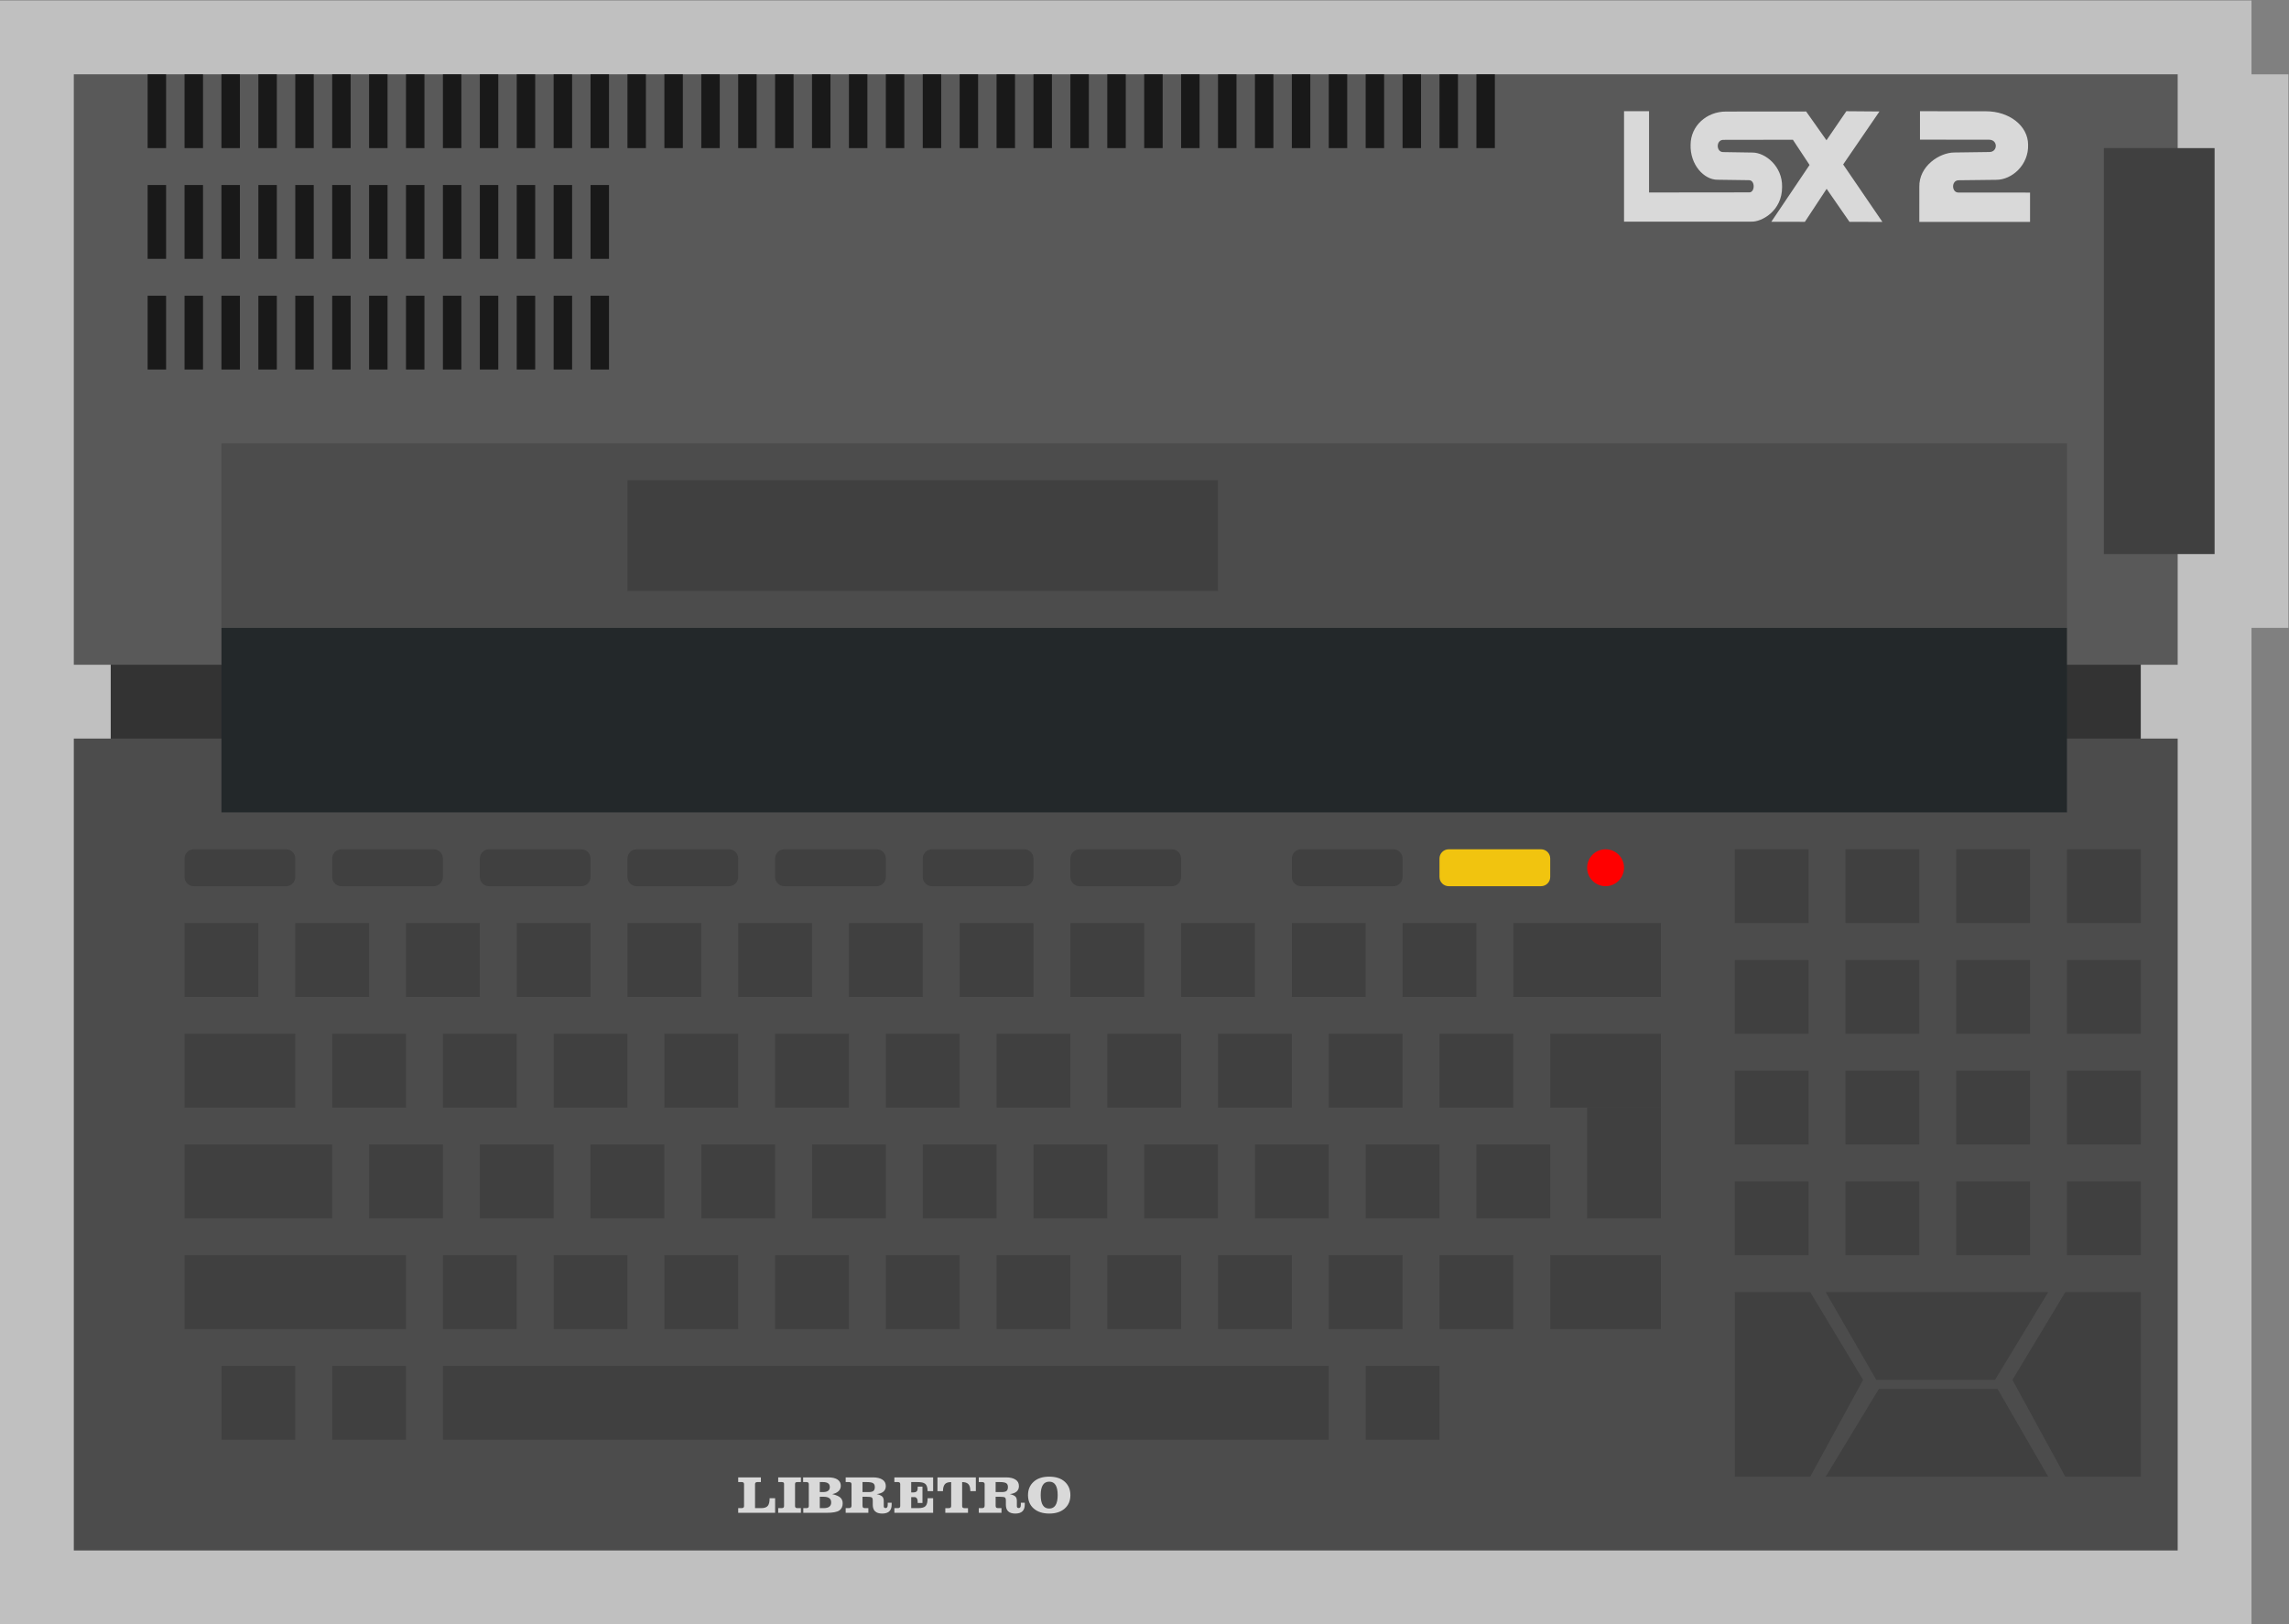 <?xml version="1.0" encoding="UTF-8" standalone="no"?>
<svg
   xmlns:dc="http://purl.org/dc/elements/1.1/"
   xmlns:cc="http://creativecommons.org/ns#"
   xmlns:rdf="http://www.w3.org/1999/02/22-rdf-syntax-ns#"
   xmlns:svg="http://www.w3.org/2000/svg"
   xmlns="http://www.w3.org/2000/svg"
   viewBox="0 0 330.667 234.667"
   height="234.667"
   width="330.667"
   xml:space="preserve"
   id="svg2"
   version="1.1"><rect x="0" y="0" width="330.667" height="234.667" fill="#808080" stroke="none"/><defs
     id="defs6"><clipPath
       id="clipPath18"
       clipPathUnits="userSpaceOnUse"><path
         id="path16"
         d="M 0,256 H 256 V 0 H 0 Z" /></clipPath><clipPath
       id="clipPath26"
       clipPathUnits="userSpaceOnUse"><path
         id="path24"
         d="M 4,216 H 252 V 40 H 4 Z" /></clipPath><clipPath
       id="clipPath46"
       clipPathUnits="userSpaceOnUse"><path
         id="path44"
         d="M 0,256 H 256 V 0 H 0 Z" /></clipPath></defs><g
     transform="matrix(1.333,0,0,-1.333,-5.333,288)"
     id="g10"><g
       id="g12"><g
         clip-path="url(#clipPath18)"
         id="g14"><g
           id="g20"><g
             id="g22" /><g
             id="g32"><g
               style="opacity:0.5"
               id="g30"
               clip-path="url(#clipPath26)"><path
                 id="path28"
                 style="fill:#ffffff;fill-opacity:1;fill-rule:nonzero;stroke:none"
                 d="m 237.458,136 v 0 8 0 z M 248,208 v 8 H 240 4 v -8 -64 -8 -88 -8 h 8 228 8 v 8 88 8 4 h 4 v 8 44 8 z" /></g></g></g></g></g><path
       id="path34"
       style="fill:#333333;fill-opacity:1;fill-rule:nonzero;stroke:none"
       d="M 236,132 H 16 v 16 h 220 z" /><path
       id="path36"
       style="fill:#4c4c4c;fill-opacity:1;fill-rule:nonzero;stroke:none"
       d="M 240,48 H 12 v 88 h 228 z" /><path
       id="path38"
       style="fill:#595959;fill-opacity:1;fill-rule:nonzero;stroke:none"
       d="M 240,144 H 12 v 64 h 228 z" /><g
       id="g40"><g
         clip-path="url(#clipPath46)"
         id="g42"><g
           transform="translate(35,120)"
           id="g48"><path
             id="path50"
             style="fill:#404040;fill-opacity:1;fill-rule:nonzero;stroke:none"
             d="m 0,0 h -10 c -0.552,0 -1,0.448 -1,1 v 2 c 0,0.552 0.448,1 1,1 H 0 C 0.552,4 1,3.552 1,3 V 1 C 1,0.448 0.552,0 0,0" /></g><g
           transform="translate(51,120)"
           id="g52"><path
             id="path54"
             style="fill:#404040;fill-opacity:1;fill-rule:nonzero;stroke:none"
             d="m 0,0 h -10 c -0.552,0 -1,0.448 -1,1 v 2 c 0,0.552 0.448,1 1,1 H 0 C 0.552,4 1,3.552 1,3 V 1 C 1,0.448 0.552,0 0,0" /></g><g
           transform="translate(67,120)"
           id="g56"><path
             id="path58"
             style="fill:#404040;fill-opacity:1;fill-rule:nonzero;stroke:none"
             d="m 0,0 h -10 c -0.552,0 -1,0.448 -1,1 v 2 c 0,0.552 0.448,1 1,1 H 0 C 0.552,4 1,3.552 1,3 V 1 C 1,0.448 0.552,0 0,0" /></g><g
           transform="translate(83,120)"
           id="g60"><path
             id="path62"
             style="fill:#404040;fill-opacity:1;fill-rule:nonzero;stroke:none"
             d="m 0,0 h -10 c -0.552,0 -1,0.448 -1,1 v 2 c 0,0.552 0.448,1 1,1 H 0 C 0.552,4 1,3.552 1,3 V 1 C 1,0.448 0.552,0 0,0" /></g><g
           transform="translate(99,120)"
           id="g64"><path
             id="path66"
             style="fill:#404040;fill-opacity:1;fill-rule:nonzero;stroke:none"
             d="m 0,0 h -10 c -0.552,0 -1,0.448 -1,1 v 2 c 0,0.552 0.448,1 1,1 H 0 C 0.552,4 1,3.552 1,3 V 1 C 1,0.448 0.552,0 0,0" /></g><g
           transform="translate(115,120)"
           id="g68"><path
             id="path70"
             style="fill:#404040;fill-opacity:1;fill-rule:nonzero;stroke:none"
             d="m 0,0 h -10 c -0.552,0 -1,0.448 -1,1 v 2 c 0,0.552 0.448,1 1,1 H 0 C 0.552,4 1,3.552 1,3 V 1 C 1,0.448 0.552,0 0,0" /></g><g
           transform="translate(131,120)"
           id="g72"><path
             id="path74"
             style="fill:#404040;fill-opacity:1;fill-rule:nonzero;stroke:none"
             d="m 0,0 h -10 c -0.552,0 -1,0.448 -1,1 v 2 c 0,0.552 0.448,1 1,1 H 0 C 0.552,4 1,3.552 1,3 V 1 C 1,0.448 0.552,0 0,0" /></g><g
           transform="translate(155,120)"
           id="g76"><path
             id="path78"
             style="fill:#404040;fill-opacity:1;fill-rule:nonzero;stroke:none"
             d="m 0,0 h -10 c -0.552,0 -1,0.448 -1,1 v 2 c 0,0.552 0.448,1 1,1 H 0 C 0.552,4 1,3.552 1,3 V 1 C 1,0.448 0.552,0 0,0" /></g><g
           transform="translate(171,120)"
           id="g80"><path
             id="path82"
             style="fill:#f1c40f;fill-opacity:1;fill-rule:nonzero;stroke:none"
             d="m 0,0 h -10 c -0.552,0 -1,0.448 -1,1 v 2 c 0,0.552 0.448,1 1,1 H 0 C 0.552,4 1,3.552 1,3 V 1 C 1,0.448 0.552,0 0,0" /></g><g
           transform="translate(180,122)"
           id="g84"><path
             id="path86"
             style="fill:#ff0000;fill-opacity:1;fill-rule:nonzero;stroke:none"
             d="m 0,0 c 0,-1.105 -0.895,-2 -2,-2 -1.105,0 -2,0.895 -2,2 0,1.105 0.895,2 2,2 1.105,0 2,-0.895 2,-2" /></g><g
           transform="translate(200.178,76)"
           id="g88"><path
             id="path90"
             style="fill:#404040;fill-opacity:1;fill-rule:nonzero;stroke:none"
             d="M 0,0 H -8.178 V -20 H 0 l 5.731,10.488 z" /></g><g
           transform="translate(227.822,76)"
           id="g92"><path
             id="path94"
             style="fill:#404040;fill-opacity:1;fill-rule:nonzero;stroke:none"
             d="M 0,0 H 8.178 V -20 H 0 l -5.731,10.488 z" /></g><g
           transform="translate(201.855,76)"
           id="g96"><path
             id="path98"
             style="fill:#404040;fill-opacity:1;fill-rule:nonzero;stroke:none"
             d="M 0,0 5.487,-9.512 H 18.348 L 24.112,0 Z" /></g><g
           transform="translate(225.967,56)"
           id="g100"><path
             id="path102"
             style="fill:#404040;fill-opacity:1;fill-rule:nonzero;stroke:none"
             d="M 0,0 -5.487,9.512 H -18.348 L -24.112,0 Z" /></g><path
           id="path104"
           style="fill:#404040;fill-opacity:1;fill-rule:nonzero;stroke:none"
           d="m 32,108 h -8 v 8 h 8 z" /><path
           id="path106"
           style="fill:#404040;fill-opacity:1;fill-rule:nonzero;stroke:none"
           d="m 44,108 h -8 v 8 h 8 z" /><path
           id="path108"
           style="fill:#404040;fill-opacity:1;fill-rule:nonzero;stroke:none"
           d="m 56,108 h -8 v 8 h 8 z" /><path
           id="path110"
           style="fill:#404040;fill-opacity:1;fill-rule:nonzero;stroke:none"
           d="m 68,108 h -8 v 8 h 8 z" /><path
           id="path112"
           style="fill:#404040;fill-opacity:1;fill-rule:nonzero;stroke:none"
           d="m 80,108 h -8 v 8 h 8 z" /><path
           id="path114"
           style="fill:#404040;fill-opacity:1;fill-rule:nonzero;stroke:none"
           d="m 92,108 h -8 v 8 h 8 z" /><path
           id="path116"
           style="fill:#404040;fill-opacity:1;fill-rule:nonzero;stroke:none"
           d="m 104,108 h -8 v 8 h 8 z" /><path
           id="path118"
           style="fill:#404040;fill-opacity:1;fill-rule:nonzero;stroke:none"
           d="m 116,108 h -8 v 8 h 8 z" /><path
           id="path120"
           style="fill:#404040;fill-opacity:1;fill-rule:nonzero;stroke:none"
           d="m 128,108 h -8 v 8 h 8 z" /><path
           id="path122"
           style="fill:#404040;fill-opacity:1;fill-rule:nonzero;stroke:none"
           d="m 140,108 h -8 v 8 h 8 z" /><path
           id="path124"
           style="fill:#404040;fill-opacity:1;fill-rule:nonzero;stroke:none"
           d="m 152,108 h -8 v 8 h 8 z" /><path
           id="path126"
           style="fill:#404040;fill-opacity:1;fill-rule:nonzero;stroke:none"
           d="m 164,108 h -8 v 8 h 8 z" /><path
           id="path128"
           style="fill:#404040;fill-opacity:1;fill-rule:nonzero;stroke:none"
           d="m 48,96 h -8 v 8 h 8 z" /><path
           id="path130"
           style="fill:#404040;fill-opacity:1;fill-rule:nonzero;stroke:none"
           d="M 36,96 H 24 v 8 h 12 z" /><path
           id="path132"
           style="fill:#404040;fill-opacity:1;fill-rule:nonzero;stroke:none"
           d="M 40,84 H 24 v 8 h 16 z" /><path
           id="path134"
           style="fill:#404040;fill-opacity:1;fill-rule:nonzero;stroke:none"
           d="M 48,72 H 24 v 8 h 24 z" /><path
           id="path136"
           style="fill:#404040;fill-opacity:1;fill-rule:nonzero;stroke:none"
           d="m 60,96 h -8 v 8 h 8 z" /><path
           id="path138"
           style="fill:#404040;fill-opacity:1;fill-rule:nonzero;stroke:none"
           d="m 72,96 h -8 v 8 h 8 z" /><path
           id="path140"
           style="fill:#404040;fill-opacity:1;fill-rule:nonzero;stroke:none"
           d="m 84,96 h -8 v 8 h 8 z" /><path
           id="path142"
           style="fill:#404040;fill-opacity:1;fill-rule:nonzero;stroke:none"
           d="m 96,96 h -8 v 8 h 8 z" /><path
           id="path144"
           style="fill:#404040;fill-opacity:1;fill-rule:nonzero;stroke:none"
           d="m 108,96 h -8 v 8 h 8 z" /><path
           id="path146"
           style="fill:#404040;fill-opacity:1;fill-rule:nonzero;stroke:none"
           d="m 120,96 h -8 v 8 h 8 z" /><path
           id="path148"
           style="fill:#404040;fill-opacity:1;fill-rule:nonzero;stroke:none"
           d="m 132,96 h -8 v 8 h 8 z" /><path
           id="path150"
           style="fill:#404040;fill-opacity:1;fill-rule:nonzero;stroke:none"
           d="m 144,96 h -8 v 8 h 8 z" /><path
           id="path152"
           style="fill:#404040;fill-opacity:1;fill-rule:nonzero;stroke:none"
           d="m 156,96 h -8 v 8 h 8 z" /><path
           id="path154"
           style="fill:#404040;fill-opacity:1;fill-rule:nonzero;stroke:none"
           d="m 168,96 h -8 v 8 h 8 z" /><path
           id="path156"
           style="fill:#404040;fill-opacity:1;fill-rule:nonzero;stroke:none"
           d="m 60,72 h -8 v 8 h 8 z" /><path
           id="path158"
           style="fill:#404040;fill-opacity:1;fill-rule:nonzero;stroke:none"
           d="M 148,60 H 52 v 8 h 96 z" /><path
           id="path160"
           style="fill:#404040;fill-opacity:1;fill-rule:nonzero;stroke:none"
           d="m 72,72 h -8 v 8 h 8 z" /><path
           id="path162"
           style="fill:#404040;fill-opacity:1;fill-rule:nonzero;stroke:none"
           d="m 84,72 h -8 v 8 h 8 z" /><path
           id="path164"
           style="fill:#404040;fill-opacity:1;fill-rule:nonzero;stroke:none"
           d="m 96,72 h -8 v 8 h 8 z" /><path
           id="path166"
           style="fill:#404040;fill-opacity:1;fill-rule:nonzero;stroke:none"
           d="m 108,72 h -8 v 8 h 8 z" /><path
           id="path168"
           style="fill:#404040;fill-opacity:1;fill-rule:nonzero;stroke:none"
           d="m 120,72 h -8 v 8 h 8 z" /><path
           id="path170"
           style="fill:#404040;fill-opacity:1;fill-rule:nonzero;stroke:none"
           d="m 132,72 h -8 v 8 h 8 z" /><path
           id="path172"
           style="fill:#404040;fill-opacity:1;fill-rule:nonzero;stroke:none"
           d="m 144,72 h -8 v 8 h 8 z" /><path
           id="path174"
           style="fill:#404040;fill-opacity:1;fill-rule:nonzero;stroke:none"
           d="m 156,72 h -8 v 8 h 8 z" /><path
           id="path176"
           style="fill:#404040;fill-opacity:1;fill-rule:nonzero;stroke:none"
           d="m 168,72 h -8 v 8 h 8 z" /><path
           id="path178"
           style="fill:#404040;fill-opacity:1;fill-rule:nonzero;stroke:none"
           d="m 52,84 h -8 v 8 h 8 z" /><path
           id="path180"
           style="fill:#404040;fill-opacity:1;fill-rule:nonzero;stroke:none"
           d="m 64,84 h -8 v 8 h 8 z" /><path
           id="path182"
           style="fill:#404040;fill-opacity:1;fill-rule:nonzero;stroke:none"
           d="m 76,84 h -8 v 8 h 8 z" /><path
           id="path184"
           style="fill:#404040;fill-opacity:1;fill-rule:nonzero;stroke:none"
           d="m 88,84 h -8 v 8 h 8 z" /><path
           id="path186"
           style="fill:#404040;fill-opacity:1;fill-rule:nonzero;stroke:none"
           d="m 100,84 h -8 v 8 h 8 z" /><path
           id="path188"
           style="fill:#404040;fill-opacity:1;fill-rule:nonzero;stroke:none"
           d="m 112,84 h -8 v 8 h 8 z" /><path
           id="path190"
           style="fill:#404040;fill-opacity:1;fill-rule:nonzero;stroke:none"
           d="m 124,84 h -8 v 8 h 8 z" /><path
           id="path192"
           style="fill:#404040;fill-opacity:1;fill-rule:nonzero;stroke:none"
           d="m 136,84 h -8 v 8 h 8 z" /><path
           id="path194"
           style="fill:#404040;fill-opacity:1;fill-rule:nonzero;stroke:none"
           d="m 148,84 h -8 v 8 h 8 z" /><path
           id="path196"
           style="fill:#404040;fill-opacity:1;fill-rule:nonzero;stroke:none"
           d="m 160,84 h -8 v 8 h 8 z" /><path
           id="path198"
           style="fill:#404040;fill-opacity:1;fill-rule:nonzero;stroke:none"
           d="m 160,60 h -8 v 8 h 8 z" /><path
           id="path200"
           style="fill:#404040;fill-opacity:1;fill-rule:nonzero;stroke:none"
           d="m 48,60 h -8 v 8 h 8 z" /><path
           id="path202"
           style="fill:#404040;fill-opacity:1;fill-rule:nonzero;stroke:none"
           d="m 36,60 h -8 v 8 h 8 z" /><path
           id="path204"
           style="fill:#404040;fill-opacity:1;fill-rule:nonzero;stroke:none"
           d="m 172,84 h -8 v 8 h 8 z" /><path
           id="path206"
           style="fill:#404040;fill-opacity:1;fill-rule:nonzero;stroke:none"
           d="m 184,84 h -8 v 12 h 8 z" /><path
           id="path208"
           style="fill:#404040;fill-opacity:1;fill-rule:nonzero;stroke:none"
           d="m 184,108 h -16 v 8 h 16 z" /><path
           id="path210"
           style="fill:#404040;fill-opacity:1;fill-rule:nonzero;stroke:none"
           d="m 184,72 h -12 v 8 h 12 z" /><path
           id="path212"
           style="fill:#404040;fill-opacity:1;fill-rule:nonzero;stroke:none"
           d="m 184,96 h -12 v 8 h 12 z" /><path
           id="path214"
           style="fill:#404040;fill-opacity:1;fill-rule:nonzero;stroke:none"
           d="m 200,116 h -8 v 8 h 8 z" /><path
           id="path216"
           style="fill:#404040;fill-opacity:1;fill-rule:nonzero;stroke:none"
           d="m 212,116 h -8 v 8 h 8 z" /><path
           id="path218"
           style="fill:#404040;fill-opacity:1;fill-rule:nonzero;stroke:none"
           d="m 224,116 h -8 v 8 h 8 z" /><path
           id="path220"
           style="fill:#404040;fill-opacity:1;fill-rule:nonzero;stroke:none"
           d="m 236,116 h -8 v 8 h 8 z" /><path
           id="path222"
           style="fill:#404040;fill-opacity:1;fill-rule:nonzero;stroke:none"
           d="m 200,104 h -8 v 8 h 8 z" /><path
           id="path224"
           style="fill:#404040;fill-opacity:1;fill-rule:nonzero;stroke:none"
           d="m 212,104 h -8 v 8 h 8 z" /><path
           id="path226"
           style="fill:#404040;fill-opacity:1;fill-rule:nonzero;stroke:none"
           d="m 224,104 h -8 v 8 h 8 z" /><path
           id="path228"
           style="fill:#404040;fill-opacity:1;fill-rule:nonzero;stroke:none"
           d="m 236,104 h -8 v 8 h 8 z" /><path
           id="path230"
           style="fill:#404040;fill-opacity:1;fill-rule:nonzero;stroke:none"
           d="m 200,92 h -8 v 8 h 8 z" /><path
           id="path232"
           style="fill:#404040;fill-opacity:1;fill-rule:nonzero;stroke:none"
           d="m 212,92 h -8 v 8 h 8 z" /><path
           id="path234"
           style="fill:#404040;fill-opacity:1;fill-rule:nonzero;stroke:none"
           d="m 224,92 h -8 v 8 h 8 z" /><path
           id="path236"
           style="fill:#404040;fill-opacity:1;fill-rule:nonzero;stroke:none"
           d="m 236,92 h -8 v 8 h 8 z" /><path
           id="path238"
           style="fill:#404040;fill-opacity:1;fill-rule:nonzero;stroke:none"
           d="m 200,80 h -8 v 8 h 8 z" /><path
           id="path240"
           style="fill:#404040;fill-opacity:1;fill-rule:nonzero;stroke:none"
           d="m 212,80 h -8 v 8 h 8 z" /><path
           id="path242"
           style="fill:#404040;fill-opacity:1;fill-rule:nonzero;stroke:none"
           d="m 224,80 h -8 v 8 h 8 z" /><path
           id="path244"
           style="fill:#404040;fill-opacity:1;fill-rule:nonzero;stroke:none"
           d="m 236,80 h -8 v 8 h 8 z" /><path
           id="path246"
           style="fill:#4c4c4c;fill-opacity:1;fill-rule:nonzero;stroke:none"
           d="M 228,148 H 28 v 20 h 200 z" /><path
           id="path248"
           style="fill:#23282a;fill-opacity:1;fill-rule:nonzero;stroke:none"
           d="M 228,128 H 28 v 20 h 200 z" /><path
           id="path250"
           style="fill:#404040;fill-opacity:1;fill-rule:nonzero;stroke:none"
           d="m 72,152 h 64 v 12 H 72 Z" /><path
           id="path252"
           style="fill:#191919;fill-opacity:1;fill-rule:nonzero;stroke:none"
           d="m 22,200 h -2 v 8 h 2 z" /><path
           id="path254"
           style="fill:#191919;fill-opacity:1;fill-rule:nonzero;stroke:none"
           d="m 22,188 h -2 v 8 h 2 z" /><path
           id="path256"
           style="fill:#191919;fill-opacity:1;fill-rule:nonzero;stroke:none"
           d="m 26,188 h -2 v 8 h 2 z" /><path
           id="path258"
           style="fill:#191919;fill-opacity:1;fill-rule:nonzero;stroke:none"
           d="m 30,188 h -2 v 8 h 2 z" /><path
           id="path260"
           style="fill:#191919;fill-opacity:1;fill-rule:nonzero;stroke:none"
           d="m 34,188 h -2 v 8 h 2 z" /><path
           id="path262"
           style="fill:#191919;fill-opacity:1;fill-rule:nonzero;stroke:none"
           d="m 38,188 h -2 v 8 h 2 z" /><path
           id="path264"
           style="fill:#191919;fill-opacity:1;fill-rule:nonzero;stroke:none"
           d="m 42,188 h -2 v 8 h 2 z" /><path
           id="path266"
           style="fill:#191919;fill-opacity:1;fill-rule:nonzero;stroke:none"
           d="m 46,188 h -2 v 8 h 2 z" /><path
           id="path268"
           style="fill:#191919;fill-opacity:1;fill-rule:nonzero;stroke:none"
           d="m 50,188 h -2 v 8 h 2 z" /><path
           id="path270"
           style="fill:#191919;fill-opacity:1;fill-rule:nonzero;stroke:none"
           d="m 54,188 h -2 v 8 h 2 z" /><path
           id="path272"
           style="fill:#191919;fill-opacity:1;fill-rule:nonzero;stroke:none"
           d="m 58,188 h -2 v 8 h 2 z" /><path
           id="path274"
           style="fill:#191919;fill-opacity:1;fill-rule:nonzero;stroke:none"
           d="m 62,188 h -2 v 8 h 2 z" /><path
           id="path276"
           style="fill:#191919;fill-opacity:1;fill-rule:nonzero;stroke:none"
           d="m 66,188 h -2 v 8 h 2 z" /><path
           id="path278"
           style="fill:#191919;fill-opacity:1;fill-rule:nonzero;stroke:none"
           d="m 70,188 h -2 v 8 h 2 z" /><path
           id="path280"
           style="fill:#191919;fill-opacity:1;fill-rule:nonzero;stroke:none"
           d="m 22,176 h -2 v 8 h 2 z" /><path
           id="path282"
           style="fill:#191919;fill-opacity:1;fill-rule:nonzero;stroke:none"
           d="m 26,176 h -2 v 8 h 2 z" /><path
           id="path284"
           style="fill:#191919;fill-opacity:1;fill-rule:nonzero;stroke:none"
           d="m 30,176 h -2 v 8 h 2 z" /><path
           id="path286"
           style="fill:#191919;fill-opacity:1;fill-rule:nonzero;stroke:none"
           d="m 34,176 h -2 v 8 h 2 z" /><path
           id="path288"
           style="fill:#191919;fill-opacity:1;fill-rule:nonzero;stroke:none"
           d="m 38,176 h -2 v 8 h 2 z" /><path
           id="path290"
           style="fill:#191919;fill-opacity:1;fill-rule:nonzero;stroke:none"
           d="m 42,176 h -2 v 8 h 2 z" /><path
           id="path292"
           style="fill:#191919;fill-opacity:1;fill-rule:nonzero;stroke:none"
           d="m 46,176 h -2 v 8 h 2 z" /><path
           id="path294"
           style="fill:#191919;fill-opacity:1;fill-rule:nonzero;stroke:none"
           d="m 50,176 h -2 v 8 h 2 z" /><path
           id="path296"
           style="fill:#191919;fill-opacity:1;fill-rule:nonzero;stroke:none"
           d="m 54,176 h -2 v 8 h 2 z" /><path
           id="path298"
           style="fill:#191919;fill-opacity:1;fill-rule:nonzero;stroke:none"
           d="m 58,176 h -2 v 8 h 2 z" /><path
           id="path300"
           style="fill:#191919;fill-opacity:1;fill-rule:nonzero;stroke:none"
           d="m 62,176 h -2 v 8 h 2 z" /><path
           id="path302"
           style="fill:#191919;fill-opacity:1;fill-rule:nonzero;stroke:none"
           d="m 66,176 h -2 v 8 h 2 z" /><path
           id="path304"
           style="fill:#191919;fill-opacity:1;fill-rule:nonzero;stroke:none"
           d="m 70,176 h -2 v 8 h 2 z" /><path
           id="path306"
           style="fill:#191919;fill-opacity:1;fill-rule:nonzero;stroke:none"
           d="m 26,200 h -2 v 8 h 2 z" /><path
           id="path308"
           style="fill:#191919;fill-opacity:1;fill-rule:nonzero;stroke:none"
           d="m 30,200 h -2 v 8 h 2 z" /><path
           id="path310"
           style="fill:#191919;fill-opacity:1;fill-rule:nonzero;stroke:none"
           d="m 34,200 h -2 v 8 h 2 z" /><path
           id="path312"
           style="fill:#191919;fill-opacity:1;fill-rule:nonzero;stroke:none"
           d="m 38,200 h -2 v 8 h 2 z" /><path
           id="path314"
           style="fill:#191919;fill-opacity:1;fill-rule:nonzero;stroke:none"
           d="m 42,200 h -2 v 8 h 2 z" /><path
           id="path316"
           style="fill:#191919;fill-opacity:1;fill-rule:nonzero;stroke:none"
           d="m 46,200 h -2 v 8 h 2 z" /><path
           id="path318"
           style="fill:#191919;fill-opacity:1;fill-rule:nonzero;stroke:none"
           d="m 50,200 h -2 v 8 h 2 z" /><path
           id="path320"
           style="fill:#191919;fill-opacity:1;fill-rule:nonzero;stroke:none"
           d="m 54,200 h -2 v 8 h 2 z" /><path
           id="path322"
           style="fill:#191919;fill-opacity:1;fill-rule:nonzero;stroke:none"
           d="m 58,200 h -2 v 8 h 2 z" /><path
           id="path324"
           style="fill:#191919;fill-opacity:1;fill-rule:nonzero;stroke:none"
           d="m 62,200 h -2 v 8 h 2 z" /><path
           id="path326"
           style="fill:#191919;fill-opacity:1;fill-rule:nonzero;stroke:none"
           d="m 66,200 h -2 v 8 h 2 z" /><path
           id="path328"
           style="fill:#191919;fill-opacity:1;fill-rule:nonzero;stroke:none"
           d="m 70,200 h -2 v 8 h 2 z" /><path
           id="path330"
           style="fill:#191919;fill-opacity:1;fill-rule:nonzero;stroke:none"
           d="m 74,200 h -2 v 8 h 2 z" /><path
           id="path332"
           style="fill:#191919;fill-opacity:1;fill-rule:nonzero;stroke:none"
           d="m 78,200 h -2 v 8 h 2 z" /><path
           id="path334"
           style="fill:#191919;fill-opacity:1;fill-rule:nonzero;stroke:none"
           d="m 82,200 h -2 v 8 h 2 z" /><path
           id="path336"
           style="fill:#191919;fill-opacity:1;fill-rule:nonzero;stroke:none"
           d="m 86,200 h -2 v 8 h 2 z" /><path
           id="path338"
           style="fill:#191919;fill-opacity:1;fill-rule:nonzero;stroke:none"
           d="m 90,200 h -2 v 8 h 2 z" /><path
           id="path340"
           style="fill:#191919;fill-opacity:1;fill-rule:nonzero;stroke:none"
           d="m 94,200 h -2 v 8 h 2 z" /><path
           id="path342"
           style="fill:#191919;fill-opacity:1;fill-rule:nonzero;stroke:none"
           d="m 98,200 h -2 v 8 h 2 z" /><path
           id="path344"
           style="fill:#191919;fill-opacity:1;fill-rule:nonzero;stroke:none"
           d="m 102,200 h -2 v 8 h 2 z" /><path
           id="path346"
           style="fill:#191919;fill-opacity:1;fill-rule:nonzero;stroke:none"
           d="m 106,200 h -2 v 8 h 2 z" /><path
           id="path348"
           style="fill:#191919;fill-opacity:1;fill-rule:nonzero;stroke:none"
           d="m 110,200 h -2 v 8 h 2 z" /><path
           id="path350"
           style="fill:#191919;fill-opacity:1;fill-rule:nonzero;stroke:none"
           d="m 114,200 h -2 v 8 h 2 z" /><path
           id="path352"
           style="fill:#191919;fill-opacity:1;fill-rule:nonzero;stroke:none"
           d="m 118,200 h -2 v 8 h 2 z" /><path
           id="path354"
           style="fill:#191919;fill-opacity:1;fill-rule:nonzero;stroke:none"
           d="m 122,200 h -2 v 8 h 2 z" /><path
           id="path356"
           style="fill:#191919;fill-opacity:1;fill-rule:nonzero;stroke:none"
           d="m 126,200 h -2 v 8 h 2 z" /><path
           id="path358"
           style="fill:#191919;fill-opacity:1;fill-rule:nonzero;stroke:none"
           d="m 130,200 h -2 v 8 h 2 z" /><path
           id="path360"
           style="fill:#191919;fill-opacity:1;fill-rule:nonzero;stroke:none"
           d="m 134,200 h -2 v 8 h 2 z" /><path
           id="path362"
           style="fill:#191919;fill-opacity:1;fill-rule:nonzero;stroke:none"
           d="m 138,200 h -2 v 8 h 2 z" /><path
           id="path364"
           style="fill:#191919;fill-opacity:1;fill-rule:nonzero;stroke:none"
           d="m 142,200 h -2 v 8 h 2 z" /><path
           id="path366"
           style="fill:#191919;fill-opacity:1;fill-rule:nonzero;stroke:none"
           d="m 146,200 h -2 v 8 h 2 z" /><path
           id="path368"
           style="fill:#191919;fill-opacity:1;fill-rule:nonzero;stroke:none"
           d="m 150,200 h -2 v 8 h 2 z" /><path
           id="path370"
           style="fill:#191919;fill-opacity:1;fill-rule:nonzero;stroke:none"
           d="m 154,200 h -2 v 8 h 2 z" /><path
           id="path372"
           style="fill:#191919;fill-opacity:1;fill-rule:nonzero;stroke:none"
           d="m 158,200 h -2 v 8 h 2 z" /><path
           id="path374"
           style="fill:#191919;fill-opacity:1;fill-rule:nonzero;stroke:none"
           d="m 162,200 h -2 v 8 h 2 z" /><path
           id="path376"
           style="fill:#191919;fill-opacity:1;fill-rule:nonzero;stroke:none"
           d="m 166,200 h -2 v 8 h 2 z" /><path
           id="path378"
           style="fill:#404040;fill-opacity:1;fill-rule:nonzero;stroke:none"
           d="m 232,156 h 12 v 44 h -12 z" /><g
           transform="translate(203.747,198.228)"
           id="g380"><path
             id="path382"
             style="fill:#d9d9d9;fill-opacity:1;fill-rule:nonzero;stroke:none"
             d="M 0,0 3.934,5.744 0.346,5.772 -1.808,2.623 -4.014,5.744 -12.684,5.736 c -2.152,0.001 -3.834,-1.578 -3.85,-3.582 -0.075,-2.185 1.464,-3.826 2.924,-3.811 l 3.399,-0.047 c 0.696,0 0.658,-1.316 0.046,-1.322 l -10.871,-0.012 v 8.81 h -2.711 V -6.197 h 13.771 c 1.098,-0.064 3.378,1.137 3.357,3.767 0.047,2.262 -1.843,3.711 -3.185,3.72 l -3.176,0.05 c -0.799,-0.025 -0.829,1.319 -0.006,1.327 l 7.537,0.012 1.807,-2.734 -4.146,-6.159 3.641,-0.003 2.355,3.574 2.475,-3.574 3.57,-0.011 z" /></g><g
           transform="translate(216.217,195.187)"
           id="g384"><path
             id="path386"
             style="fill:#d9d9d9;fill-opacity:1;fill-rule:nonzero;stroke:none"
             d="M 0,0 C -0.729,0.006 -0.773,1.329 0.054,1.329 L 4.095,1.376 C 5.83,1.362 7.66,3.011 7.571,5.207 7.552,7.221 5.553,8.808 2.994,8.807 l -7.14,0.006 V 5.732 L 3.353,5.723 C 4.331,5.715 4.295,4.364 3.345,4.389 L -0.429,4.338 C -2.025,4.329 -4.272,2.873 -4.216,0.599 -4.218,0.368 -4.217,-3.187 -4.217,-3.187 h 12 v 3.18 z" /></g><g
           transform="translate(84,52.588)"
           id="g388"><path
             id="path390"
             style="fill:#d9d9d9;fill-opacity:1;fill-rule:nonzero;stroke:none"
             d="m 0,0 h 0.371 c 0.175,0 0.263,0.075 0.263,0.226 v 2.373 c 0,0.151 -0.082,0.226 -0.247,0.226 H 0 V 3.333 H 2.459 V 2.825 H 2.082 C 1.91,2.825 1.825,2.75 1.825,2.599 V 0 h 0.674 c 0.353,0 0.596,0.091 0.73,0.274 0.118,0.16 0.176,0.427 0.176,0.799 H 4.002 V -0.508 H 0 Z" /></g><g
           transform="translate(88.336,52.588)"
           id="g392"><path
             id="path394"
             style="fill:#d9d9d9;fill-opacity:1;fill-rule:nonzero;stroke:none"
             d="m 0,0 h 0.371 c 0.175,0 0.263,0.075 0.263,0.226 v 2.418 c 0,0.121 -0.082,0.181 -0.247,0.181 H 0 V 3.333 H 2.459 V 2.825 H 2.082 C 1.981,2.825 1.913,2.808 1.877,2.774 1.842,2.742 1.825,2.684 1.825,2.599 V 0.226 C 1.825,0.075 1.907,0 2.072,0 H 2.459 V -0.508 H 0 Z" /></g><g
           transform="translate(92.843,52.588)"
           id="g396"><path
             id="path398"
             style="fill:#d9d9d9;fill-opacity:1;fill-rule:nonzero;stroke:none"
             d="m 0,0 h 0.418 c 0.544,0 0.816,0.207 0.816,0.621 0,0.407 -0.273,0.611 -0.82,0.611 H 0 Z M 0,2.825 V 1.74 h 0.343 c 0.495,0 0.743,0.183 0.743,0.548 0,0.358 -0.248,0.537 -0.743,0.537 z M -1.788,-0.508 V 0 h 0.34 c 0.172,0 0.257,0.075 0.257,0.226 v 2.373 c 0,0.151 -0.083,0.226 -0.25,0.226 h -0.365 v 0.508 h 2.712 c 0.452,0 0.793,-0.08 1.024,-0.24 C 2.161,2.935 2.276,2.713 2.276,2.427 2.276,2.182 2.189,1.981 2.014,1.825 1.84,1.67 1.618,1.569 1.345,1.52 1.793,1.411 2.094,1.279 2.249,1.124 2.403,0.97 2.481,0.769 2.481,0.523 2.481,0.17 2.357,-0.089 2.109,-0.257 1.864,-0.425 1.399,-0.508 0.714,-0.508 Z" /></g><g
           transform="translate(97.473,54.328)"
           id="g400"><path
             id="path402"
             style="fill:#d9d9d9;fill-opacity:1;fill-rule:nonzero;stroke:none"
             d="M 0,0 H 0.656 C 0.911,0 1.088,0.042 1.185,0.127 1.284,0.212 1.333,0.353 1.333,0.551 1.333,0.752 1.268,0.892 1.138,0.969 1.01,1.046 0.784,1.085 0.458,1.085 H 0 Z m -1.825,-1.74 h 0.353 c 0.187,0 0.281,0.09 0.281,0.271 v 2.328 c 0,0.15 -0.091,0.226 -0.272,0.226 h -0.362 v 0.508 h 2.957 c 0.423,0 0.76,-0.078 1.011,-0.234 C 2.397,1.202 2.524,0.966 2.524,0.65 2.524,0.151 2.195,-0.139 1.537,-0.22 1.811,-0.282 2.007,-0.365 2.125,-0.469 2.242,-0.571 2.301,-0.738 2.301,-0.972 V -1.52 -1.537 c 0,-0.13 0.07,-0.195 0.211,-0.195 0.146,0 0.219,0.119 0.219,0.356 v 0.223 h 0.427 v -0.203 c 0,-0.648 -0.341,-0.972 -1.024,-0.972 -0.682,0 -1.024,0.318 -1.024,0.952 v 0.461 c 0,0.181 -0.04,0.294 -0.12,0.339 -0.079,0.045 -0.254,0.068 -0.526,0.068 L 0,-0.508 V -1.469 C 0,-1.571 0.02,-1.641 0.059,-1.681 0.098,-1.72 0.174,-1.74 0.288,-1.74 h 0.346 v -0.509 h -2.459 z" /></g><g
           transform="translate(100.925,52.588)"
           id="g404"><path
             id="path406"
             style="fill:#d9d9d9;fill-opacity:1;fill-rule:nonzero;stroke:none"
             d="m 0,0 h 0.371 c 0.175,0 0.263,0.075 0.263,0.226 v 2.373 c 0,0.151 -0.082,0.226 -0.247,0.226 H 0 V 3.333 H 4.201 V 1.842 H 3.603 C 3.603,2.243 3.508,2.512 3.318,2.65 3.17,2.766 2.9,2.825 2.506,2.825 H 1.825 V 1.701 h 0.179 c 0.205,0 0.345,0.04 0.421,0.121 0.068,0.072 0.101,0.196 0.101,0.373 v 0.138 h 0.52 V 0.559 h -0.52 v 0.147 c 0,0.151 -0.03,0.27 -0.094,0.356 C 2.37,1.149 2.291,1.192 2.199,1.192 H 1.825 V 0 H 2.576 C 2.978,0 3.25,0.077 3.39,0.232 3.533,0.386 3.603,0.667 3.603,1.073 H 4.201 V -0.508 H 0 Z" /></g><g
           transform="translate(105.595,54.429)"
           id="g408"><path
             id="path410"
             style="fill:#d9d9d9;fill-opacity:1;fill-rule:nonzero;stroke:none"
             d="M 0,0 V 1.492 H 4.16 V 0 H 3.563 C 3.563,0.358 3.492,0.611 3.35,0.76 3.21,0.909 2.985,0.983 2.675,0.983 v -2.599 c 0,-0.15 0.083,-0.226 0.248,-0.226 H 3.31 V -2.35 H 0.851 v 0.508 h 0.374 c 0.173,0 0.26,0.076 0.26,0.226 V 0.983 C 1.142,0.983 0.908,0.898 0.783,0.729 0.659,0.561 0.597,0.318 0.597,0 Z" /></g><g
           transform="translate(111.899,54.328)"
           id="g412"><path
             id="path414"
             style="fill:#d9d9d9;fill-opacity:1;fill-rule:nonzero;stroke:none"
             d="M 0,0 H 0.656 C 0.911,0 1.088,0.042 1.185,0.127 1.284,0.212 1.333,0.353 1.333,0.551 1.333,0.752 1.268,0.892 1.138,0.969 1.01,1.046 0.784,1.085 0.458,1.085 H 0 Z m -1.825,-1.74 h 0.353 c 0.187,0 0.281,0.09 0.281,0.271 v 2.328 c 0,0.15 -0.091,0.226 -0.272,0.226 h -0.362 v 0.508 h 2.957 c 0.423,0 0.76,-0.078 1.011,-0.234 C 2.397,1.202 2.524,0.966 2.524,0.65 2.524,0.151 2.195,-0.139 1.537,-0.22 1.811,-0.282 2.007,-0.365 2.125,-0.469 2.242,-0.571 2.301,-0.738 2.301,-0.972 V -1.52 -1.537 c 0,-0.13 0.07,-0.195 0.211,-0.195 0.146,0 0.219,0.119 0.219,0.356 v 0.223 h 0.427 v -0.203 c 0,-0.648 -0.341,-0.972 -1.024,-0.972 -0.682,0 -1.024,0.318 -1.024,0.952 v 0.461 c 0,0.181 -0.04,0.294 -0.12,0.339 -0.079,0.045 -0.254,0.068 -0.526,0.068 L 0,-0.508 V -1.469 C 0,-1.571 0.02,-1.641 0.059,-1.681 0.098,-1.72 0.174,-1.74 0.288,-1.74 h 0.346 v -0.509 h -2.459 z" /></g><g
           transform="translate(116.783,54)"
           id="g416"><path
             id="path418"
             style="fill:#d9d9d9;fill-opacity:1;fill-rule:nonzero;stroke:none"
             d="M 0,0 C 0,-0.972 0.307,-1.458 0.922,-1.458 1.534,-1.458 1.84,-0.972 1.84,0 1.84,0.972 1.536,1.458 0.928,1.458 0.309,1.458 0,0.972 0,0 m -1.376,0 c 0,0.593 0.203,1.074 0.609,1.444 C -0.361,1.814 0.202,2 0.922,2 1.643,2 2.206,1.816 2.61,1.449 3.015,1.082 3.217,0.599 3.217,0 3.217,-0.616 3.009,-1.104 2.595,-1.463 2.183,-1.821 1.63,-2 0.937,-2 0.226,-2 -0.338,-1.819 -0.755,-1.458 -1.169,-1.096 -1.376,-0.61 -1.376,0" /></g></g></g></g></svg>